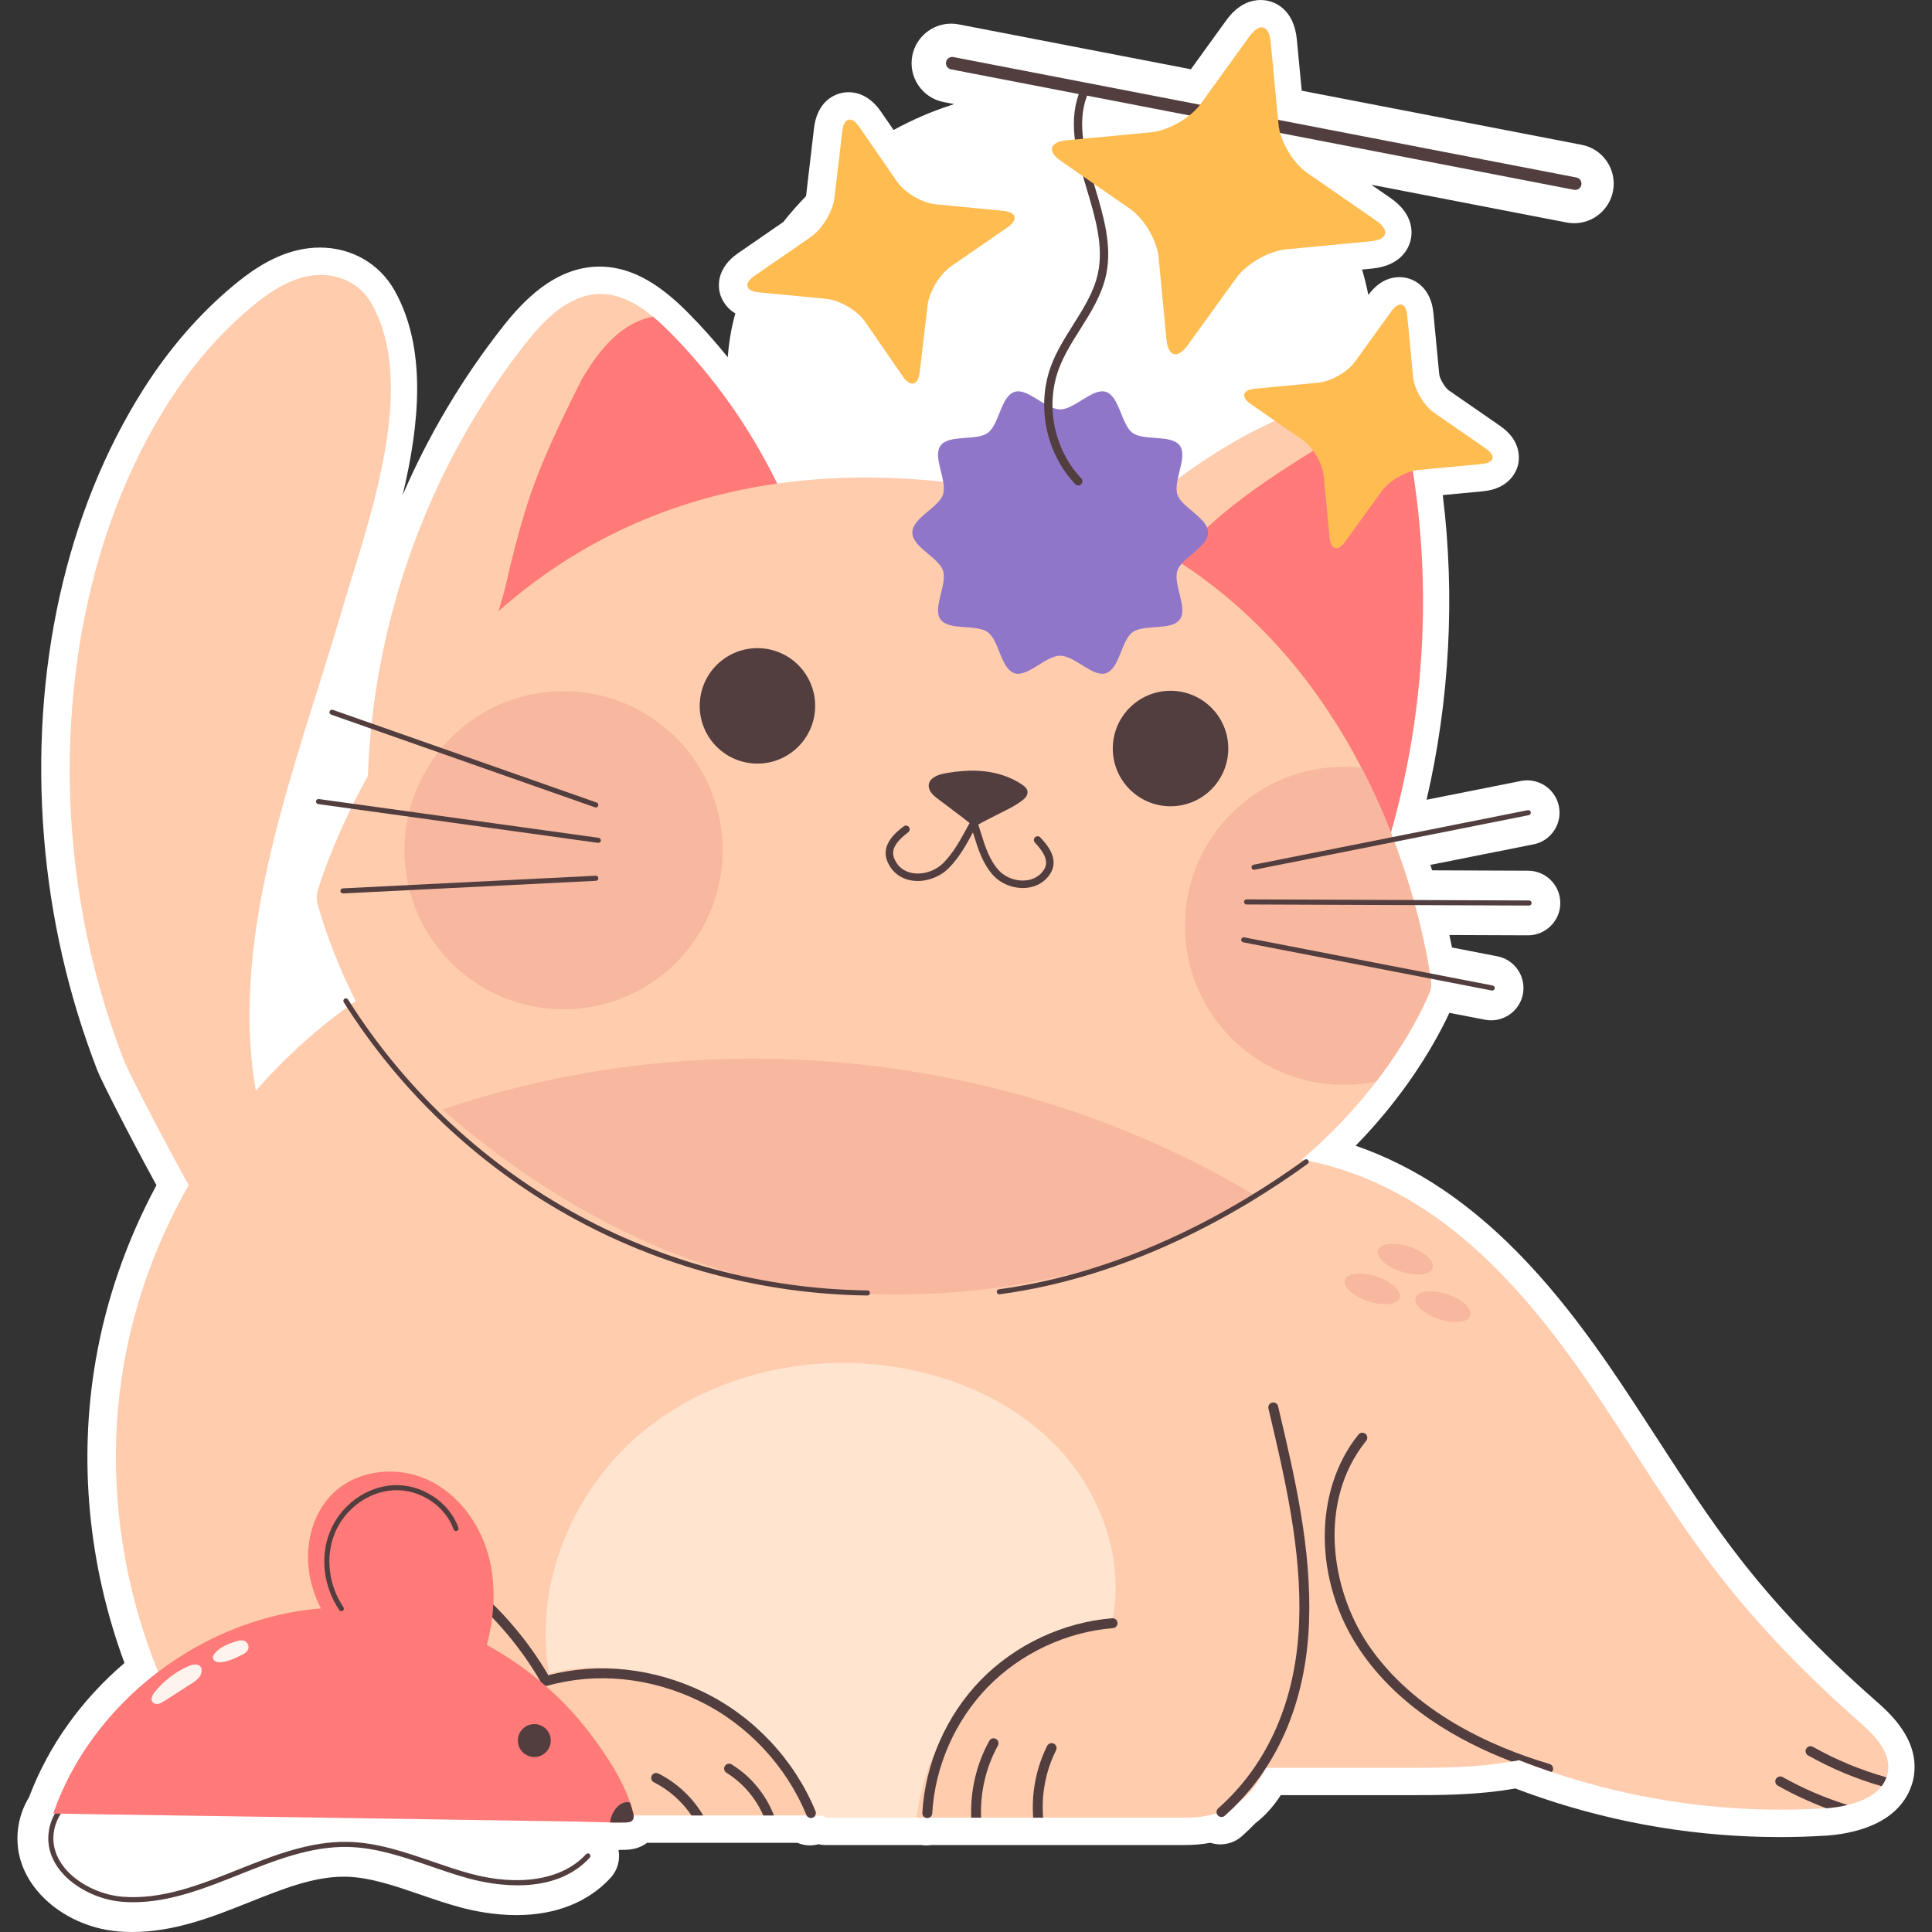 <?xml version="1.0" encoding="UTF-8"?>
<!-- Generator: Adobe Illustrator 25.2.1, SVG Export Plug-In . SVG Version: 6.00 Build 0)  -->
<svg xmlns="http://www.w3.org/2000/svg" xmlns:xlink="http://www.w3.org/1999/xlink" version="1.1" id="Capa_1" x="0px" y="0px" viewBox="0 0 512 512" style="enable-background:new 0 0 512 512;" xml:space="preserve" >
<rect x="0" y="0" width="512" height="512" fill="#333333" stroke="none"/>
<g id="cat">
	<path style="fill:#FFFFFF;" d="M497.059,450.7c-14.375-12.649-26.242-25.104-36.283-38.085   c-7.757-10.004-14.846-20.949-21.703-31.534c-4.097-6.326-8.335-12.867-12.721-19.226c-10.215-14.757-24.443-33.39-43.953-46.594   c-7.286-4.928-15.14-8.868-23.137-11.635c3.909-4.006,7.555-8.21,10.899-12.572c7.388-9.612,11.786-17.994,13.943-22.644   l9.437,1.829c0.533,0.104,1.083,0.156,1.636,0.156c4.089,0,7.624-2.914,8.405-6.934c0.897-4.633-2.142-9.134-6.776-10.034   l-12.017-2.33c-0.204-1.03-0.433-2.135-0.689-3.309l20.828,0.081c4.713,0,8.555-3.834,8.562-8.51   c0.015-2.291-0.865-4.449-2.477-6.076c-1.612-1.629-3.763-2.53-6.052-2.538l-25.435-0.099c-0.152-0.482-0.307-0.964-0.463-1.446   l27.329-5.437c2.248-0.445,4.187-1.739,5.459-3.645c1.272-1.905,1.724-4.192,1.276-6.422c-0.793-3.997-4.322-6.898-8.39-6.898   c-0.6,0-1.2,0.064-1.678,0.168l-24.993,4.974c6.112-26.377,7.586-53.999,4.284-80.74l10.691-1.014   c7.07-0.669,8.844-5.407,9.219-6.844c0.374-1.433,1.145-6.42-4.656-10.434l-13.632-9.435c-1.031-0.715-2.443-3.088-2.56-4.304   l-1.557-16.301c-0.62-6.509-4.959-9.422-8.985-9.422c-2.194,0-5.399,0.823-8.239,4.718c-0.457-2.27-1.015-4.519-1.671-6.741   l2.622-0.249c7.67-0.725,9.693-5.376,10.206-7.341c0.512-1.96,1.026-6.989-5.257-11.336l-5.118-3.543l51.803,10.016   c0.65,0.122,1.309,0.184,1.955,0.184c5.011,0,9.338-3.573,10.289-8.496c0.53-2.749-0.04-5.54-1.607-7.86   c-1.568-2.322-3.947-3.893-6.697-4.424L344.97,24.033l-1.302-13.636C342.938,2.723,338.047,0,334.079,0   c-2.38,0-5.894,0.934-9.107,5.383l-9.376,12.971L254.041,6.453c-0.648-0.124-1.311-0.187-1.97-0.187   c-5.016,0-9.348,3.57-10.304,8.495c-1.095,5.674,2.628,11.184,8.303,12.282l2.83,0.547c-0.375,0.12-0.75,0.239-1.125,0.361   c-5.026,1.632-10.065,3.829-14.966,6.496l-3.421-4.955c-3.036-4.399-6.629-5.056-8.5-5.056c-3.714,0-8.342,2.489-9.164,9.502   L213.654,51.6c-0.015,0.131-0.056,0.281-0.092,0.427c-2.118,2.176-4.121,4.449-5.986,6.808l-11.94,8.232   c-5.832,4.022-5.335,8.804-4.851,10.673c0.26,1,1.188,3.584,4.085,5.327c-0.15,0.538-0.304,1.076-0.438,1.617   c-0.811,3.282-1.325,6.62-1.569,9.978c-3.324-4.111-6.837-8.065-10.566-11.824c-1.857-1.86-3.375-3.252-4.883-4.486   c-6.252-5.181-12.314-7.7-18.532-7.7l-0.22,0.001c-11.667,0.133-20.115,9.188-25.455,15.986   c-10.747,13.675-19.633,28.658-26.506,44.571c4.478-18.752,6.5-38.862-2.14-54.232c-4.003-7.122-11.399-11.373-19.786-11.373   c-2.055,0-4.133,0.256-6.173,0.761c-7.089,1.752-12.802,5.999-16.986,9.502c-8.943,7.487-16.904,16.696-23.663,27.368   c-20.517,32.398-29.854,74.534-26.29,118.645c1.715,21.228,6.47,42.013,14.136,61.776c1.141,2.943,8.701,17.717,15.66,30.44   c-7.895,14.72-13.294,30.233-16.064,46.168c-4.64,26.69-2.011,54.39,7.589,80.453c-11.471,9.792-20.147,21.966-25.272,35.518   c-1.627,2.698-2.623,5.61-2.963,8.67c-0.637,5.748,1.098,11.298,5.017,16.05c5.064,6.139,13.167,10.215,21.685,10.903   c1.185,0.094,2.395,0.142,3.592,0.142c11.241,0,21.329-4.022,31.083-7.912l0.165-0.066c8.614-3.436,16.75-6.681,24.817-6.681   c0.238,0,0.477,0.003,0.716,0.009c6.232,0.152,12.91,2.449,19.437,4.695c3.461,1.19,7.039,2.42,10.75,3.424   c3.471,0.935,8.865,2.051,14.858,2.051c10.405,0,19.037-3.423,24.98-9.918c1.872-2.06,2.549-4.8,2.069-7.354   c0.648-0.001,1.293-0.009,1.911-0.031c2.392-0.072,4.258-0.795,5.656-1.849h39.844c1.031,0.441,2.15,0.679,3.295,0.679   c0.784,0,1.554-0.106,2.31-0.318c0.15,0.037,0.302,0.07,0.455,0.099c0.449,0.086,0.904,0.129,1.361,0.129h25.441   c0.25,0.039,0.518,0.069,0.805,0.084v-0.001c0.159,0.009,0.327,0.014,0.465,0.014c0.434,0,0.866-0.032,1.291-0.097h67.06   c2.503,0,4.807-0.199,6.958-0.604c0.847,0.276,1.742,0.421,2.652,0.421c2.088,0,4.1-0.761,5.676-2.151   c1.139-1.008,2.313-2.135,3.576-3.43c2.554-1.972,4.78-4.432,6.737-7.453l33.74,0.001c8.213,0,18.425,0,28.289-1.762   c0.044-0.007,0.087-0.013,0.131-0.019c2.106,0.801,4.392,1.622,7.057,2.531c20.351,6.867,41.568,10.349,63.059,10.349   c3.95,0,7.945-0.122,11.877-0.362c0.133-0.005,0.615-0.031,0.72-0.04c2.505-0.196,4.738-0.545,6.76-1.051   c5.829-1.4,10.212-3.947,12.968-7.493c1.039-1.298,1.856-2.766,2.432-4.364c0.411-1.079,0.689-2.231,0.824-3.396   C508.403,460.701,500.745,453.949,497.059,450.7z"/>
	<g>
		<g>
			<g>
				<g>
					<path style="fill:#FFCCAE;" d="M492.552,456.143c-13.523-11.897-26.198-24.831-37.223-39.084       c-12.604-16.256-22.97-34.137-34.655-51.076c-11.709-16.915-24.996-33.171-42.053-44.715       c-10.09-6.825-21.672-11.847-33.626-13.971c8.231-7.003,14.714-14.154,19.703-20.661c8.293-10.79,12.534-19.79,14.065-23.418       c0.471-1.107,0.612-2.309,0.448-3.487c-0.727-5.069-3.308-20.452-10.596-39.045l0.56-109.047       c-1.013-1.272-2.238-2.379-3.675-3.251c-5.866-3.581-13.452-2.167-19.954,0.094c-18.629,6.486-34.536,18.606-49.715,31.347       c-12.859-5.856-27.663-10.11-44.71-12.029c-16.544-1.863-31.542-1.568-45.15,0.351l-32.902-44.218       c-4.123-3.416-8.811-6.078-14.041-6.031c-8.222,0.094-14.748,6.738-19.837,13.217c-25.531,32.487-40.255,73.258-41.703,114.54       c-7.845,14.119-11.866,25.753-13.236,30.136c-0.377,1.225-0.4,2.544-0.071,3.793c1.078,3.964,4.051,13.689,10.082,25.713       c-9.735,6.806-18.624,14.802-26.455,23.739c-7.392-42.029,11.17-87.471,22.757-127.128c6.567-22.476,20.511-59.05,7.959-81.381       c-3.643-6.482-10.881-8.862-17.898-7.127c-5.288,1.307-9.894,4.526-14.071,8.023c-8.725,7.305-16.112,16.088-22.191,25.689       c-21.047,33.235-28.322,75.399-25.189,114.182c1.65,20.43,6.256,40.627,13.669,59.738c1,2.578,9.489,19.214,17.158,33.022       c-8.366,14.698-14.281,30.781-17.178,47.449c-7.232,41.605,4.406,86.108,31.074,118.855c0.612-0.212,2.356,0.942,2.968,0.754       h150.99c1.013,0,0.189,0.4,1.178,0.589h95.061c3.228,0,5.984-0.401,8.363-1.178c2.215-0.683,4.099-1.649,5.748-2.851h0.023       c3.11-2.309,5.324-5.395,7.115-8.905c0-0.024,0.024-0.024,0.024-0.047c0.047-0.071,0.07-0.165,0.118-0.236h35.739       c9.801,0,19.695,0.071,29.355-1.673c0.683-0.094,1.343-0.212,2.003-0.353c2.851,1.131,5.748,2.167,8.646,3.157       c23.182,7.822,47.872,11.12,72.303,9.612c0.165,0,0.306-0.024,0.471-0.024c1.814-0.141,3.746-0.401,5.631-0.872       c3.628-0.872,7.021-2.427,9-4.971c0.565-0.707,0.989-1.484,1.296-2.356c0.212-0.542,0.353-1.131,0.424-1.743       C500.986,463.989,496.534,459.654,492.552,456.143z"/>
					<path style="fill:#FF7A79;" d="M177.45,87.963c-1.39-1.39-2.827-2.756-4.382-4.029c-0.942,0.141-1.861,0.4-2.78,0.73       c-7.185,2.568-12.133,9.164-16.044,15.737c-5.843,11.638-11.355,22.805-15.172,35.339c-1.932,6.385-3.581,12.887-5.042,19.413       c-0.393,1.76-1.161,4.199-1.928,6.822c18.04-15.961,42.134-29.347,73.867-33.823C198.734,113.321,189.067,99.675,177.45,87.963       z"/>
					<path style="fill:#FF7A79;" d="M360.81,203.473c3.068,5.899,5.641,11.696,7.804,17.214c8.544-30.118,10.703-62.011,6.237-92.98       c-0.801-5.654-2.167-11.779-5.678-16.067c-5.442-1.249-11.261,1.673-16.138,4.712c-10.513,6.548-30.851,18.401-41.084,32.237       C335.296,163.514,350.707,184.018,360.81,203.473z"/>
				</g>
				<g>
					<path style="fill:#F7B89F;" d="M117.256,294.051c70.812-24.216,152.157-15.466,216.199,23.255       c-32.627,20.149-74.077,28.265-112.294,25.098C182.945,339.238,146.122,319.296,117.256,294.051z"/>
				</g>
				<g>
					<g>
						
							<ellipse transform="matrix(0.139 -0.99 0.99 0.139 -12.244 359.802)" style="fill:#523E3F;" cx="200.731" cy="186.94" rx="15.303" ry="15.303"/>
					</g>
					<g>
						<circle style="fill:#523E3F;" cx="310.205" cy="198.369" r="15.303"/>
					</g>
					<g>
						<g>
							<path style="fill:#523E3F;" d="M263.688,204.881c-0.768-0.176-1.546-0.316-2.326-0.419c-1.992-0.263-3.986-0.277-5.988-0.143         c-1.398,0.093-2.772,0.251-4.152,0.485c-1.281,0.218-2.598,0.476-3.708,1.19c-0.552,0.355-1.051,0.838-1.271,1.455         c-0.298,0.834-0.035,1.786,0.468,2.515c0.503,0.729,1.221,1.279,1.926,1.815c2.808,2.145,5.681,4.221,8.447,6.421         c0.428,0.325,0.795,0.828,1.402,0.673c0.442-0.113,0.844-0.362,1.223-0.606c0.417-0.27,0.873-0.488,1.32-0.717         c0.976-0.498,1.951-0.999,2.924-1.502c2.323-1.199,4.742-2.247,6.843-3.832c0.437-0.33,0.866-0.688,1.163-1.147         c0.298-0.459,0.451-1.039,0.296-1.564c-0.259-0.879-1.208-1.467-1.934-1.924c-0.891-0.56-1.829-1.046-2.797-1.46         C266.287,205.594,265,205.182,263.688,204.881z"/>
						</g>
						<g>
							<path style="fill:#523E3F;" d="M242.32,233.432c-0.401-0.034-0.796-0.092-1.185-0.175c-2.838-0.601-4.987-2.438-6.047-5.17         c-1.704-4.392,2.571-7.688,4.396-9.096c0.436-0.334,1.057-0.252,1.388,0.178c0.334,0.434,0.254,1.055-0.178,1.388         c-2.439,1.88-4.792,4.16-3.762,6.814c1.039,2.676,3.082,3.626,4.614,3.951c2.873,0.604,6.244-0.435,8.414-2.596         c2.645-2.628,4.535-6.102,6.363-9.462c0.374-0.69,0.747-1.376,1.124-2.05c0.268-0.476,0.873-0.648,1.347-0.381         c0.476,0.267,0.648,0.869,0.381,1.347c-0.372,0.667-0.743,1.345-1.114,2.027c-1.895,3.487-3.855,7.09-6.705,9.924         C249.024,232.451,245.518,233.702,242.32,233.432z"/>
						</g>
						<g>
							<path style="fill:#523E3F;" d="M270.182,235.301c-2.593-0.216-5.148-1.387-6.862-3.215         c-2.849-3.041-4.091-7.025-5.292-10.878c-0.342-1.089-0.678-2.17-1.049-3.213c-0.184-0.516,0.087-1.08,0.601-1.264         c0.512-0.188,1.081,0.085,1.264,0.601c0.379,1.067,0.724,2.171,1.072,3.286c1.137,3.641,2.309,7.405,4.848,10.112         c1.731,1.85,4.535,2.865,7.153,2.583c2.102-0.225,3.813-1.278,4.82-2.96c1.401-2.348-0.469-4.896-2.486-7.079         c-0.37-0.401-0.345-1.026,0.057-1.398c0.401-0.368,1.026-0.345,1.399,0.057c1.519,1.645,5.08,5.501,2.729,9.435         c-1.332,2.23-3.573,3.621-6.305,3.914C271.486,235.352,270.834,235.356,270.182,235.301z"/>
						</g>
					</g>
					<g>
						
							<ellipse transform="matrix(0.526 -0.851 0.851 0.526 -120.881 233.8)" style="fill:#F7B89F;" cx="149.232" cy="225.306" rx="42.14" ry="42.14"/>
					</g>
					<g>
						<path style="fill:#F7B89F;" d="M378.762,263.218c-1.531,3.628-5.772,12.628-14.065,23.418        c-2.756,0.565-5.631,0.872-8.552,0.872c-23.276,0-42.124-18.871-42.124-42.147s18.847-42.147,42.124-42.147        c1.578,0,3.133,0.094,4.665,0.259c13.405,25.774,17.457,49.686,18.4,56.259C379.375,260.91,379.233,262.111,378.762,263.218z"/>
					</g>
					<g>
						<g>
							<path style="fill:#523E3F;" d="M157.894,213.99c-0.074,0-0.15-0.012-0.223-0.038l-69.913-24.57         c-0.35-0.123-0.536-0.507-0.412-0.858c0.123-0.351,0.513-0.533,0.858-0.412l69.913,24.57c0.35,0.123,0.536,0.507,0.412,0.858         C158.432,213.816,158.171,213.99,157.894,213.99z"/>
						</g>
						<g>
							<path style="fill:#523E3F;" d="M158.566,223.371c-0.031,0-0.063-0.002-0.093-0.006L84.316,213.09         c-0.368-0.051-0.625-0.391-0.575-0.759c0.052-0.367,0.398-0.622,0.759-0.574l74.157,10.275         c0.368,0.051,0.625,0.391,0.575,0.759C159.184,223.127,158.896,223.371,158.566,223.371z"/>
						</g>
						<g>
							<path style="fill:#523E3F;" d="M90.885,236.773c-0.356,0-0.654-0.28-0.673-0.64c-0.018-0.371,0.268-0.687,0.64-0.706         l67.009-3.35c0.352-0.035,0.687,0.268,0.706,0.639c0.018,0.371-0.268,0.687-0.64,0.706l-67.009,3.35         C90.908,236.772,90.896,236.773,90.885,236.773z"/>
						</g>
					</g>
					<g>
						<g>
							<path style="fill:#523E3F;" d="M332.333,230.499c-0.314,0-0.595-0.222-0.658-0.542c-0.073-0.365,0.164-0.719,0.529-0.792         l72.681-14.462c0.358-0.07,0.718,0.165,0.791,0.529c0.073,0.365-0.164,0.719-0.529,0.792l-72.681,14.462         C332.422,230.495,332.377,230.499,332.333,230.499z"/>
						</g>
						<g>
							<path style="fill:#523E3F;" d="M405.213,239.981c-0.001,0-0.001,0-0.002,0l-74.865-0.289         c-0.372-0.002-0.673-0.304-0.67-0.676c0.001-0.371,0.302-0.671,0.673-0.671c0.001,0,0.001,0,0.002,0l74.865,0.289         c0.372,0.002,0.673,0.304,0.67,0.676C405.885,239.681,405.584,239.981,405.213,239.981z"/>
						</g>
						<g>
							<path style="fill:#523E3F;" d="M395.461,262.507c-0.042,0-0.086-0.004-0.13-0.012l-65.866-12.77         c-0.365-0.071-0.603-0.424-0.532-0.789c0.071-0.365,0.422-0.603,0.789-0.533l65.866,12.77         c0.365,0.071,0.603,0.424,0.532,0.789C396.058,262.283,395.776,262.507,395.461,262.507z"/>
						</g>
					</g>
				</g>
				<g>
					<path style="fill:#523E3F;" d="M229.875,343.319c-0.002,0-0.006,0-0.008,0c-27.694-0.343-55.105-7.677-79.271-21.212       c-24.164-13.535-44.74-33.075-59.501-56.51c-0.198-0.314-0.104-0.73,0.211-0.928c0.316-0.199,0.731-0.103,0.929,0.211       c14.641,23.245,35.05,42.628,59.019,56.054c23.97,13.425,51.16,20.7,78.63,21.039c0.372,0.005,0.669,0.31,0.664,0.682       C230.543,343.023,230.243,343.319,229.875,343.319z"/>
				</g>
				<g>
					<path style="fill:#523E3F;" d="M264.814,343.008c-0.332,0-0.621-0.245-0.666-0.584c-0.049-0.369,0.209-0.707,0.577-0.757       c34.123-4.584,62.904-21.2,81.039-34.333c0.302-0.217,0.721-0.151,0.941,0.15c0.218,0.301,0.151,0.722-0.15,0.94       c-18.261,13.223-47.25,29.955-81.651,34.577C264.874,343.006,264.844,343.008,264.814,343.008z"/>
				</g>
			</g>
			<g>
				<g>
					<path style="fill:#FFE4CF;" d="M294.821,429.427c-13.381,2.097-27.305,8.67-36.469,18.659       c-8.481,9.235-13.923,21.18-15.431,33.619h-23.889c-0.989-0.189-0.165-0.589-1.178-0.589h-4.005       c-4.406-12.227-12.557-23.465-23.559-29.967c-13.169-7.774-30.061-11.685-44.786-7.539c-4.17-23.418,6.055-48.343,24.219-63.68       c18.188-15.337,43.372-21.297,66.908-17.763c16.397,2.45,32.417,9.518,43.796,21.58S298.002,413.172,294.821,429.427z"/>
				</g>
				<g>
					<g>
						<path style="fill:#523E3F;" d="M245.742,481.802c-0.025,0-0.049,0-0.075-0.002c-0.724-0.039-1.277-0.658-1.237-1.383        c0.733-13.031,6.38-25.864,15.494-35.205c9.116-9.343,21.806-15.304,34.815-16.358c0.723-0.046,1.356,0.483,1.414,1.203        c0.059,0.722-0.48,1.355-1.202,1.415c-12.387,1.001-24.469,6.677-33.148,15.571c-8.677,8.894-14.055,21.113-14.752,33.521        C247.012,481.264,246.433,481.802,245.742,481.802z"/>
					</g>
					<g>
						<path style="fill:#523E3F;" d="M323.703,481.522c-0.363,0-0.724-0.15-0.982-0.442c-0.481-0.543-0.43-1.373,0.113-1.852        c13.258-11.727,20.674-28.768,21.446-49.281c0.723-19.199-3.777-38.249-8.128-56.671c-0.167-0.704,0.27-1.413,0.976-1.578        c0.707-0.177,1.411,0.269,1.578,0.975c4.392,18.592,8.934,37.816,8.197,57.37c-0.799,21.249-8.522,38.934-22.329,51.149        C324.323,481.414,324.012,481.522,323.703,481.522z"/>
					</g>
					<g>
						<path style="fill:#523E3F;" d="M264.454,462.599c-3.204,5.796-4.735,12.486-4.453,19.106h-2.615        c-0.283-7.068,1.366-14.183,4.783-20.355c0.33-0.636,1.131-0.872,1.767-0.518        C264.571,461.185,264.807,461.962,264.454,462.599z"/>
					</g>
					<g>
						<path style="fill:#523E3F;" d="M279.861,463.847c-2.756,5.513-3.934,11.756-3.416,17.858h-2.639        c-0.495-6.526,0.777-13.146,3.699-19.036c0.33-0.636,1.107-0.895,1.767-0.589C279.908,462.41,280.191,463.187,279.861,463.847        z"/>
					</g>
				</g>
				<g>
					<g>
						<path style="fill:#523E3F;" d="M214.906,481.796c-0.516,0-1.005-0.308-1.214-0.817c-5.331-12.997-15.631-23.982-28.26-30.137        c-12.967-6.32-27.312-7.774-40.391-4.086c-0.575,0.159-1.198-0.087-1.497-0.614c-10.434-18.353-27.82-32.95-47.699-40.055        c-0.682-0.244-1.037-0.994-0.794-1.677c0.243-0.681,0.993-1.044,1.677-0.794c20.143,7.197,37.798,21.87,48.588,40.345        c13.433-3.511,28.042-1.921,41.265,4.521c13.2,6.435,23.966,17.918,29.537,31.503c0.276,0.669-0.045,1.436-0.715,1.712        C215.24,481.763,215.072,481.796,214.906,481.796z"/>
					</g>
					<g>
						<path style="fill:#523E3F;" d="M186.355,481.116h-3.11c-2.497-3.699-5.937-6.761-9.942-8.788        c-0.66-0.33-0.919-1.107-0.589-1.767c0.33-0.636,1.131-0.895,1.767-0.565C179.405,472.47,183.552,476.381,186.355,481.116z"/>
					</g>
					<g>
						<path style="fill:#523E3F;" d="M205.108,481.116h-2.827c-2.003-4.618-5.442-8.623-9.753-11.308        c-0.613-0.377-0.825-1.178-0.424-1.791c0.377-0.613,1.178-0.825,1.791-0.424C198.983,470.726,202.965,475.556,205.108,481.116        z"/>
					</g>
				</g>
			</g>
			<g>
				<g>
					<path style="fill:#F7B89F;" d="M370.913,343.936c-0.599,1.825-4.332,2.239-8.337,0.923c-4.005-1.315-6.766-3.86-6.167-5.685       c0.599-1.825,4.332-2.239,8.337-0.924C368.751,339.565,371.512,342.111,370.913,343.936z"/>
				</g>
				<g>
					<path style="fill:#F7B89F;" d="M379.697,336.076c-0.599,1.825-4.332,2.239-8.337,0.924c-4.005-1.315-6.766-3.86-6.167-5.686       c0.599-1.825,4.332-2.239,8.337-0.923C377.535,331.705,380.296,334.251,379.697,336.076z"/>
				</g>
				<g>
					<path style="fill:#F7B89F;" d="M389.672,348.672c-0.599,1.825-4.332,2.239-8.337,0.924c-4.005-1.315-6.766-3.86-6.167-5.686       c0.599-1.825,4.332-2.239,8.337-0.924C387.51,344.301,390.271,346.847,389.672,348.672z"/>
				</g>
			</g>
			<g>
				<g>
					<path style="fill:#523E3F;" d="M411.533,469.101c-0.047,0.212-0.165,0.377-0.306,0.518c-2.898-0.99-5.796-2.026-8.646-3.157       c-0.66,0.141-1.319,0.259-2.003,0.353c-13.994-5.348-29.944-14.395-40.145-29.472c-12.321-18.164-12.486-42.218-0.424-57.178       c0.471-0.565,1.296-0.636,1.861-0.189c0.565,0.448,0.636,1.272,0.188,1.838c-12.887,15.949-9.471,39.273,0.542,54.068       c12.156,17.928,32.841,27.093,48.06,31.593C411.344,467.687,411.745,468.418,411.533,469.101z"/>
				</g>
				<g>
					<g>
						<path style="fill:#523E3F;" d="M489.631,478.336c-1.885,0.471-3.817,0.73-5.631,0.872c-4.453-1.673-8.788-3.675-12.863-5.984        c-0.636-0.353-0.848-1.154-0.495-1.79c0.353-0.613,1.154-0.848,1.79-0.495C477.851,474.001,483.647,476.475,489.631,478.336z"/>
					</g>
					<g>
						<path style="fill:#523E3F;" d="M499.926,471.009c-0.306,0.872-0.73,1.649-1.296,2.356c-6.785-1.955-13.358-4.712-19.46-8.151        c-0.636-0.353-0.872-1.154-0.495-1.79c0.353-0.636,1.154-0.848,1.767-0.495C486.545,466.368,493.141,469.101,499.926,471.009z        "/>
					</g>
				</g>
			</g>
		</g>
		<g>
			<g>
				<path style="fill:#8F76C9;" d="M320.148,141.131c0,3.875-6.996,6.596-8.131,10.092c-1.176,3.623,2.843,9.929,0.648,12.944      c-2.217,3.046-9.47,1.16-12.516,3.377c-3.016,2.195-3.451,9.688-7.074,10.864c-3.496,1.135-8.237-4.634-12.112-4.634      c-3.875,0-8.616,5.769-12.112,4.634c-3.623-1.176-4.059-8.669-7.074-10.864c-3.046-2.217-10.299-0.331-12.516-3.376      c-2.195-3.016,1.825-9.321,0.648-12.945c-1.135-3.496-8.131-6.216-8.131-10.091c0-3.875,6.996-6.595,8.131-10.092      c1.177-3.623-2.843-9.929-0.648-12.945c2.217-3.046,9.47-1.16,12.516-3.376c3.016-2.195,3.451-9.688,7.074-10.864      c3.496-1.135,8.237,4.634,12.111,4.634c3.875,0,8.616-5.769,12.112-4.634c3.623,1.176,4.058,8.67,7.074,10.864      c3.046,2.217,10.299,0.331,12.516,3.377c2.195,3.016-1.825,9.321-0.648,12.944C313.152,134.536,320.148,137.256,320.148,141.131      z"/>
			</g>
			<path style="fill:#523E3F;" d="M417.768,47.042L252.66,15.121c-0.891-0.171-1.769,0.414-1.944,1.313     c-0.173,0.9,0.414,1.77,1.313,1.944l33.858,6.546c-2.925,8.248-0.355,16.9,2.147,25.274c2.202,7.368,4.479,14.985,2.934,22.199     c-1.055,4.926-3.735,9.178-6.572,13.68c-2.169,3.439-4.41,6.996-5.858,10.884c-3.936,10.569-1.36,23.164,6.41,31.339     c0.217,0.229,0.509,0.344,0.801,0.344c0.274,0,0.548-0.101,0.761-0.304c0.444-0.421,0.461-1.121,0.04-1.563     c-7.2-7.576-9.587-19.248-5.941-29.044c1.368-3.674,3.547-7.132,5.656-10.477c2.816-4.467,5.727-9.086,6.864-14.396     c1.664-7.768-0.695-15.661-2.976-23.295c-2.545-8.516-4.943-16.564-2.075-24.217l129.058,24.951     c0.106,0.021,0.212,0.03,0.317,0.03c0.778,0,1.473-0.551,1.626-1.344C419.255,48.086,418.667,47.216,417.768,47.042z"/>
		</g>
		<g>
			<g>
				<g>
					<path style="fill:#523E3F;" d="M35.319,504.111c-0.983,0-1.97-0.038-2.961-0.118c-6.235-0.504-12.604-3.668-16.227-8.061       c-2.529-3.067-3.655-6.579-3.257-10.156c1.097-9.86,12.346-14.572,20.714-17.259c0.353-0.114,0.732,0.081,0.846,0.435       c0.113,0.354-0.081,0.733-0.435,0.847c-8.01,2.573-18.775,7.044-19.786,16.126c-0.358,3.207,0.666,6.371,2.957,9.15       c3.402,4.126,9.407,7.1,15.297,7.576c10.482,0.846,20.672-3.215,30.522-7.142c9.421-3.757,19.146-7.643,29.344-7.392       c7.665,0.188,15.031,2.721,22.155,5.171c3.335,1.148,6.785,2.334,10.212,3.26c12.993,3.509,24.433,1.58,30.602-5.163       c0.253-0.275,0.68-0.292,0.951-0.043c0.274,0.251,0.293,0.677,0.042,0.951c-9.389,10.265-25.469,7.303-31.947,5.554       c-3.471-0.938-6.942-2.131-10.298-3.286c-7.026-2.417-14.293-4.916-21.75-5.099c-9.918-0.234-19.517,3.591-28.812,7.297       C54.41,500.379,45.052,504.111,35.319,504.111z"/>
				</g>
				<g>
					<g>
						<path style="fill:#FF7A79;" d="M167.872,481.861c-0.236,0.919-1.178,1.084-1.979,1.108c-1.39,0.047-2.803,0.024-4.194,0        c-2.992-0.047-6.008-0.189-9-0.236c-10.272-0.165-20.52-0.306-30.768-0.471c-12.698-0.189-25.397-0.377-38.071-0.589        c-12.18-0.165-24.337-0.353-36.493-0.542c-8.67-0.141-17.34-0.259-26.009-0.4c-2.403-0.047-4.83-0.071-7.256-0.118        c11.096-31.828,43.726-54.846,77.439-54.61c18.211,0.118,36.069,7.068,50.228,18.423c5.843,4.665,11.096,10.107,15.502,16.162        c3.84,5.254,7.586,10.884,9.706,17.104c0.283,0.848,0.542,1.72,0.777,2.591C167.896,480.8,168.013,481.343,167.872,481.861z"/>
					</g>
					<g>
						<path style="fill:#523E3F;" d="M145.958,461.264c0,2.408-1.953,4.361-4.361,4.361c-2.408,0-4.361-1.953-4.361-4.361        c0-2.408,1.953-4.361,4.361-4.361C144.005,456.903,145.958,458.855,145.958,461.264z"/>
					</g>
					<g>
						<path style="fill:#FF7A79;" d="M95.983,440.014c-6.378-5.671-11.736-12.857-13.659-21.172        c-1.923-8.315,0.091-17.826,6.417-23.555c6.473-5.863,16.598-6.79,24.541-3.159c7.943,3.631,13.66,11.275,16.049,19.675        c2.389,8.401,1.69,17.466-0.79,25.841C117.609,438.719,106.915,438.941,95.983,440.014z"/>
					</g>
					<g>
						<path style="fill:#523E3F;" d="M167.872,481.861c-0.236,0.919-1.178,1.084-1.979,1.108c-1.39,0.047-2.803,0.024-4.194,0        c0.236-2.851,2.662-5.984,5.277-5.277c0.283,0.848,0.542,1.72,0.777,2.591C167.896,480.8,168.013,481.343,167.872,481.861z"/>
					</g>
				</g>
				<g>
					<path style="fill:#523E3F;" d="M90.466,426.983c-0.216,0-0.428-0.104-0.558-0.296c-4.206-6.218-5.142-14.203-2.442-20.839       c2.832-6.962,9.584-11.886,16.8-12.254c7.424-0.389,14.834,4.46,17.209,11.257c0.123,0.35-0.061,0.735-0.413,0.857       c-0.352,0.122-0.734-0.063-0.857-0.414c-2.186-6.254-8.984-10.701-15.87-10.357c-6.704,0.342-12.982,4.931-15.622,11.417       c-2.533,6.225-1.647,13.727,2.309,19.578c0.209,0.308,0.127,0.726-0.179,0.935C90.727,426.945,90.595,426.983,90.466,426.983z"/>
				</g>
			</g>
			<g>
				<g>
					<path style="fill:#FFF3EE;" d="M65.489,437.545c-0.396,0.521-1.005,0.826-1.592,1.114c-1.713,0.839-3.479,1.693-5.381,1.831       c-0.418,0.03-0.849,0.024-1.24-0.127s-0.736-0.471-0.824-0.88c-0.112-0.526,0.211-1.044,0.567-1.447       c1.389-1.572,3.426-2.396,5.429-3.018c0.616-0.191,1.259-0.37,1.897-0.282C65.692,434.921,66.319,436.452,65.489,437.545z"/>
				</g>
				<g>
					<path style="fill:#FFF3EE;" d="M52.932,444.29c-0.552,0.82-1.408,1.377-2.24,1.911c-2.395,1.538-4.791,3.076-7.186,4.614       c-0.471,0.302-0.955,0.61-1.502,0.727c-0.547,0.117-1.18,0.003-1.54-0.425c-0.657-0.781-0.067-1.96,0.574-2.753       c2.326-2.879,5.333-5.204,8.705-6.732c0.847-0.384,2.217-0.847,3.089-0.243C53.763,442.033,53.492,443.457,52.932,444.29z"/>
				</g>
			</g>
		</g>
		<g>
			<path style="fill:#FFBC51;" d="M237.721,48.12c2.049,2.968,6.699,5.684,10.333,6.036l17.768,1.717     c3.634,0.351,4.128,2.35,1.096,4.439l-14.82,10.218c-3.03,2.092-5.858,6.758-6.282,10.371l-2.072,17.664     c-0.424,3.613-2.447,4.141-4.496,1.174l-10.017-14.511c-2.049-2.968-6.699-5.684-10.334-6.036l-17.767-1.717     c-3.635-0.352-4.128-2.35-1.096-4.44l14.821-10.218c3.03-2.091,5.858-6.758,6.282-10.371l2.072-17.664     c0.424-3.614,2.447-4.141,4.495-1.173L237.721,48.12z"/>
		</g>
		<g>
			<path style="fill:#FFBC51;" d="M338.821,32.957c0.427,4.475,3.838,10.254,7.578,12.844l18.291,12.66     c3.741,2.589,3.065,5.064-1.504,5.496l-22.332,2.117c-4.568,0.435-10.479,3.796-13.135,7.47l-12.982,17.964     c-2.656,3.674-5.178,3.02-5.606-1.454l-2.086-21.874c-0.427-4.474-3.837-10.254-7.579-12.844l-18.29-12.658     c-3.741-2.591-3.064-5.064,1.504-5.498l22.333-2.117c4.567-0.435,10.479-3.796,13.135-7.47L331.13,9.631     c2.656-3.676,5.177-3.02,5.604,1.455L338.821,32.957z"/>
		</g>
		<g>
			<path style="fill:#FFBC51;" d="M374.48,99.86c0.318,3.336,2.861,7.643,5.649,9.574l13.634,9.437     c2.789,1.93,2.285,3.775-1.121,4.097l-16.647,1.579c-3.405,0.324-7.811,2.829-9.791,5.568l-9.677,13.39     c-1.98,2.739-3.86,2.251-4.179-1.084l-1.555-16.305c-0.318-3.335-2.861-7.643-5.649-9.574l-13.634-9.436     c-2.789-1.932-2.284-3.775,1.121-4.098l16.647-1.578c3.404-0.324,7.811-2.829,9.791-5.568l9.678-13.39     c1.98-2.74,3.859-2.252,4.177,1.084L374.48,99.86z"/>
		</g>
	</g>
</g>
</svg>
